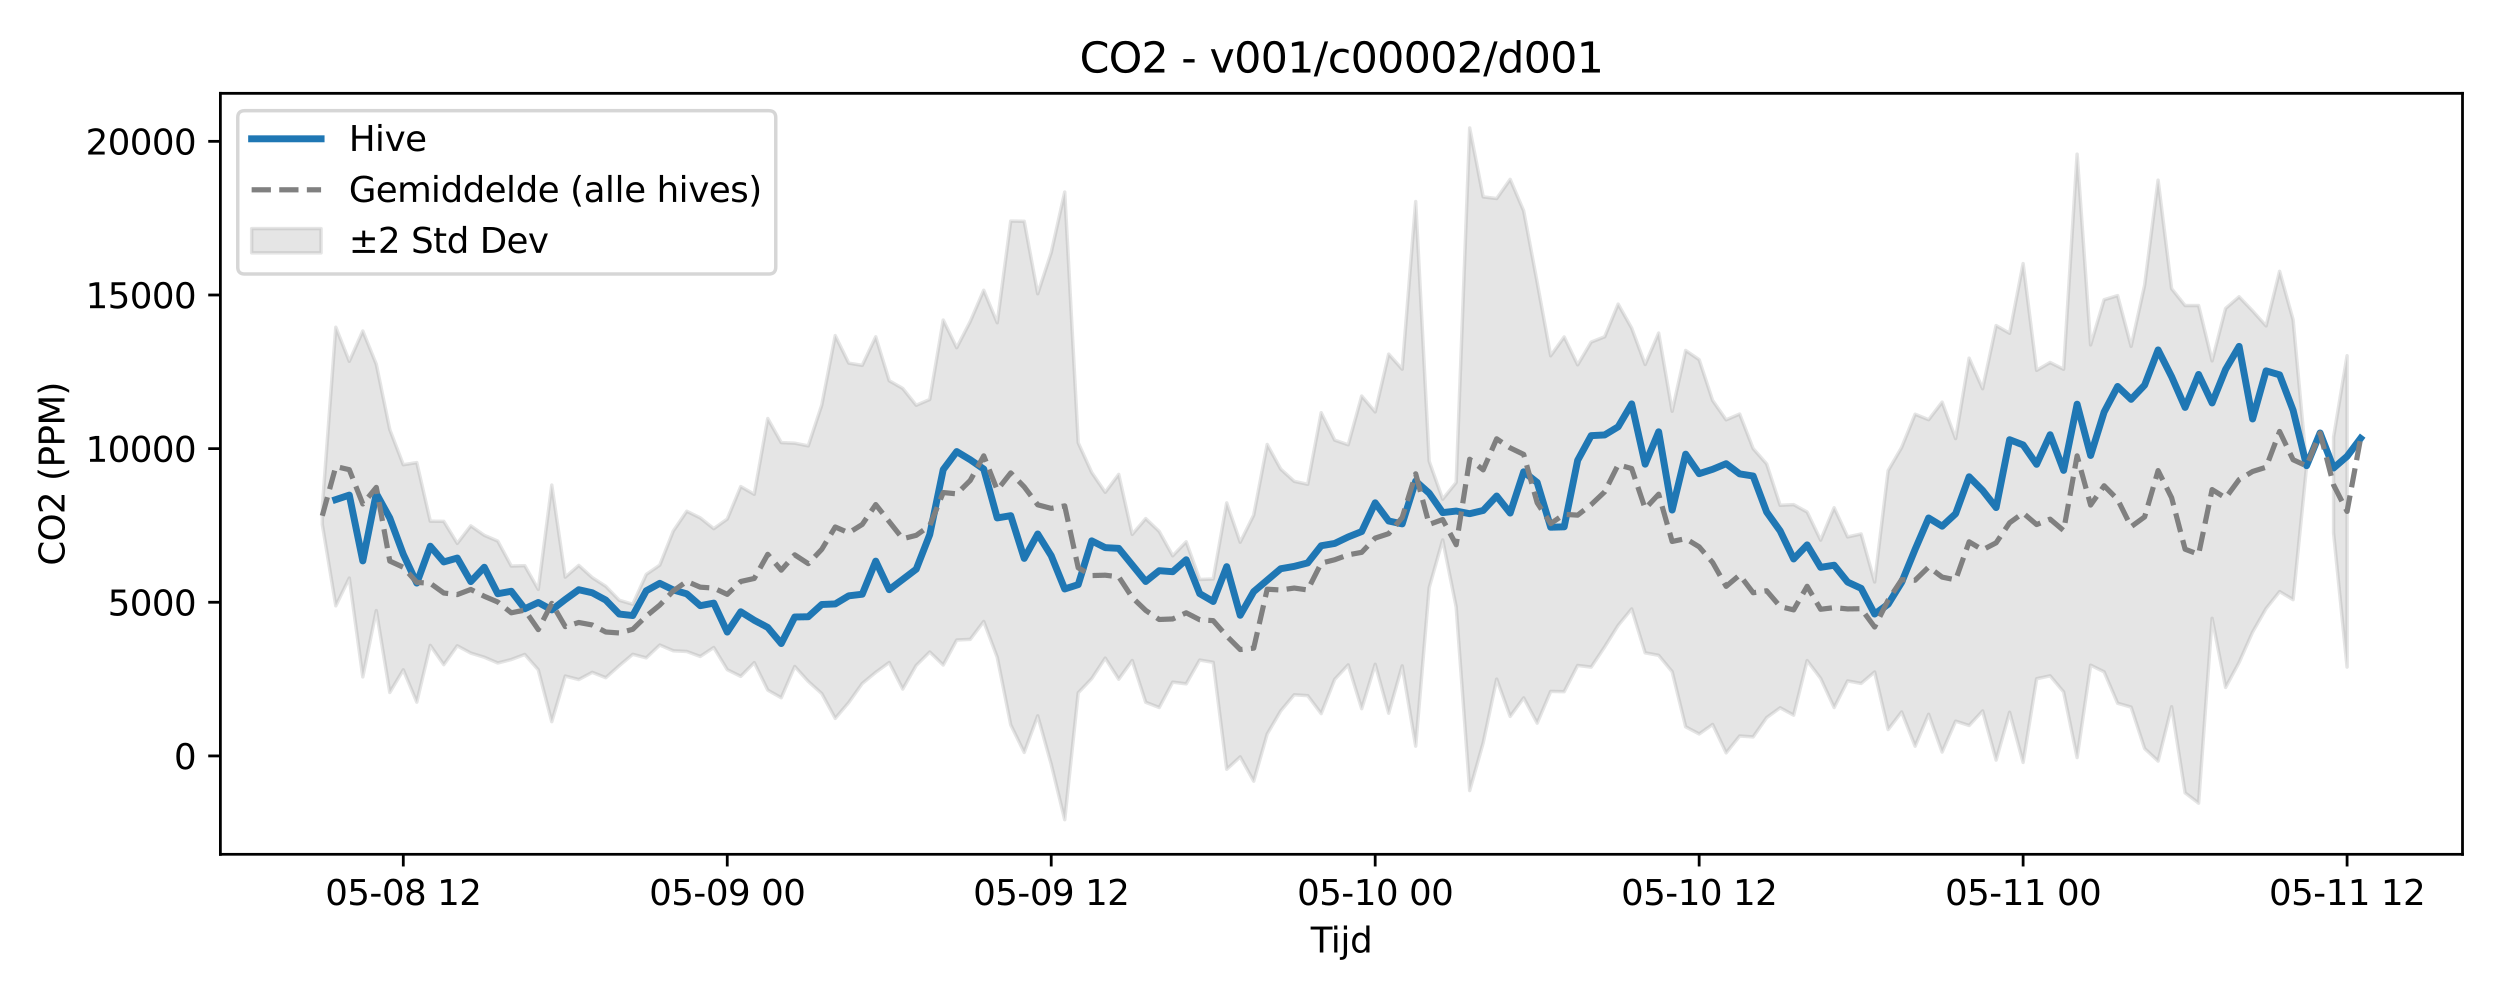 <?xml version="1.0" encoding="utf-8" standalone="no"?>
<!DOCTYPE svg PUBLIC "-//W3C//DTD SVG 1.1//EN"
  "http://www.w3.org/Graphics/SVG/1.1/DTD/svg11.dtd">
<svg xmlns:xlink="http://www.w3.org/1999/xlink" width="720pt" height="288pt" viewBox="0 0 720 288" xmlns="http://www.w3.org/2000/svg" version="1.1">
 <defs>
  <style type="text/css">*{stroke-linejoin: round; stroke-linecap: butt}</style>
 </defs>
 <g id="figure_1">
  <g id="patch_1">
   <path d="M 0 288 
L 720 288 
L 720 0 
L 0 0 
z
" style="fill: #ffffff"/>
  </g>
  <g id="axes_1">
   <g id="patch_2">
    <path d="M 63.47 246.04 
L 709.2 246.04 
L 709.2 26.88 
L 63.47 26.88 
z
" style="fill: #ffffff"/>
   </g>
   <g id="FillBetweenPolyCollection_1">
    <path d="M 92.821 146.065 
L 92.821 151.021 
L 96.709 174.481 
L 100.597 166.48 
L 104.484 194.95 
L 108.372 175.843 
L 112.259 199.44 
L 116.147 192.911 
L 120.035 202.221 
L 123.922 185.876 
L 127.81 191.435 
L 131.697 185.99 
L 135.585 188.091 
L 139.473 189.281 
L 143.36 190.942 
L 147.248 189.95 
L 151.135 188.486 
L 155.023 192.904 
L 158.911 207.852 
L 162.798 194.703 
L 166.686 195.716 
L 170.573 193.635 
L 174.461 195.181 
L 178.349 191.72 
L 182.236 188.444 
L 186.124 189.464 
L 190.011 185.768 
L 193.899 187.428 
L 197.787 187.63 
L 201.674 189.063 
L 205.562 186.478 
L 209.449 192.869 
L 213.337 194.804 
L 217.224 190.838 
L 221.112 198.762 
L 225 200.953 
L 228.887 191.948 
L 232.775 196.244 
L 236.662 199.745 
L 240.55 206.895 
L 244.438 202.328 
L 248.325 196.85 
L 252.213 193.638 
L 256.1 190.799 
L 259.988 198.452 
L 263.876 191.628 
L 267.763 187.775 
L 271.651 191.531 
L 275.538 184.323 
L 279.426 184.145 
L 283.314 178.983 
L 287.201 189.294 
L 291.089 208.744 
L 294.976 216.7 
L 298.864 206.168 
L 302.752 220.098 
L 306.639 236.078 
L 310.527 199.52 
L 314.414 195.446 
L 318.302 189.535 
L 322.19 195.625 
L 326.077 190.227 
L 329.965 202.256 
L 333.852 203.769 
L 337.74 196.459 
L 341.628 196.949 
L 345.515 190.098 
L 349.403 190.75 
L 353.29 221.543 
L 357.178 217.981 
L 361.066 224.982 
L 364.953 211.388 
L 368.841 204.747 
L 372.728 200.095 
L 376.616 200.353 
L 380.504 205.523 
L 384.391 195.661 
L 388.279 191.49 
L 392.166 204.107 
L 396.054 191.312 
L 399.942 205.404 
L 403.829 191.769 
L 407.717 214.892 
L 411.604 169.238 
L 415.492 155.498 
L 419.38 174.824 
L 423.267 227.682 
L 427.155 213.944 
L 431.042 195.58 
L 434.93 206.332 
L 438.818 200.993 
L 442.705 208.266 
L 446.593 199.127 
L 450.48 199.205 
L 454.368 191.652 
L 458.256 192.13 
L 462.143 186.312 
L 466.031 180.112 
L 469.918 175.372 
L 473.806 188.015 
L 477.694 188.739 
L 481.581 193.438 
L 485.469 209.316 
L 489.356 211.386 
L 493.244 208.645 
L 497.132 216.824 
L 501.019 211.972 
L 504.907 212.231 
L 508.794 206.676 
L 512.682 203.845 
L 516.57 205.969 
L 520.457 190.254 
L 524.345 195.377 
L 528.232 203.779 
L 532.12 196.105 
L 536.008 196.829 
L 539.895 193.534 
L 543.783 210.116 
L 547.67 205.04 
L 551.558 214.906 
L 555.446 205.711 
L 559.333 216.596 
L 563.221 207.698 
L 567.108 208.944 
L 570.996 204.744 
L 574.883 218.904 
L 578.771 205.123 
L 582.659 219.586 
L 586.546 195.476 
L 590.434 194.644 
L 594.321 199.269 
L 598.209 218.183 
L 602.097 191.572 
L 605.984 193.495 
L 609.872 202.542 
L 613.759 203.645 
L 617.647 215.578 
L 621.535 219.189 
L 625.422 203.54 
L 629.31 228.345 
L 633.197 231.311 
L 637.085 178.067 
L 640.973 197.981 
L 644.86 190.773 
L 648.748 182.042 
L 652.635 175.256 
L 656.523 170.38 
L 660.411 172.701 
L 664.298 134.372 
L 664.298 133.997 
L 664.298 133.997 
L 660.411 92.102 
L 656.523 78.142 
L 652.635 93.857 
L 648.748 89.537 
L 644.86 85.47 
L 640.973 88.823 
L 637.085 103.931 
L 633.197 87.993 
L 629.31 88.002 
L 625.422 83.138 
L 621.535 51.883 
L 617.647 82.16 
L 613.759 99.749 
L 609.872 85.131 
L 605.984 86.313 
L 602.097 99.337 
L 598.209 44.395 
L 594.321 106.351 
L 590.434 104.389 
L 586.546 106.657 
L 582.659 75.908 
L 578.771 95.985 
L 574.883 93.759 
L 570.996 111.959 
L 567.108 103.145 
L 563.221 126.322 
L 559.333 115.809 
L 555.446 120.875 
L 551.558 119.294 
L 547.67 128.865 
L 543.783 135.544 
L 539.895 167.619 
L 536.008 153.784 
L 532.12 154.632 
L 528.232 146.219 
L 524.345 155.557 
L 520.457 147.464 
L 516.57 145.329 
L 512.682 145.522 
L 508.794 133.605 
L 504.907 129.187 
L 501.019 119.24 
L 497.132 120.911 
L 493.244 115.356 
L 489.356 103.583 
L 485.469 100.931 
L 481.581 118.45 
L 477.694 95.919 
L 473.806 104.974 
L 469.918 94.498 
L 466.031 87.582 
L 462.143 96.987 
L 458.256 98.518 
L 454.368 105.075 
L 450.48 97.04 
L 446.593 102.468 
L 442.705 81.335 
L 438.818 60.733 
L 434.93 51.652 
L 431.042 57.179 
L 427.155 56.697 
L 423.267 36.842 
L 419.38 138.942 
L 415.492 143.754 
L 411.604 132.842 
L 407.717 58.032 
L 403.829 106.321 
L 399.942 101.978 
L 396.054 118.627 
L 392.166 114.052 
L 388.279 128.088 
L 384.391 126.754 
L 380.504 118.851 
L 376.616 139.474 
L 372.728 138.623 
L 368.841 135.086 
L 364.953 128.005 
L 361.066 148.35 
L 357.178 156.16 
L 353.29 144.823 
L 349.403 166.745 
L 345.515 166.888 
L 341.628 156.025 
L 337.74 160.065 
L 333.852 153.048 
L 329.965 149.348 
L 326.077 153.909 
L 322.19 136.62 
L 318.302 141.782 
L 314.414 136.077 
L 310.527 127.536 
L 306.639 55.308 
L 302.752 72.731 
L 298.864 84.602 
L 294.976 63.727 
L 291.089 63.661 
L 287.201 92.957 
L 283.314 83.59 
L 279.426 92.595 
L 275.538 100.133 
L 271.651 92.174 
L 267.763 115.043 
L 263.876 116.716 
L 259.988 111.871 
L 256.1 109.649 
L 252.213 96.999 
L 248.325 105.222 
L 244.438 104.581 
L 240.55 96.651 
L 236.662 116.67 
L 232.775 128.41 
L 228.887 127.639 
L 225 127.461 
L 221.112 120.534 
L 217.224 142.357 
L 213.337 140.13 
L 209.449 149.478 
L 205.562 152.252 
L 201.674 149.145 
L 197.787 147.233 
L 193.899 152.947 
L 190.011 162.75 
L 186.124 165.423 
L 182.236 174.026 
L 178.349 172.87 
L 174.461 168.854 
L 170.573 166.346 
L 166.686 162.829 
L 162.798 166.219 
L 158.911 139.697 
L 155.023 169.75 
L 151.135 162.906 
L 147.248 163.024 
L 143.36 155.83 
L 139.473 154.17 
L 135.585 151.437 
L 131.697 156.491 
L 127.81 150.143 
L 123.922 150.102 
L 120.035 133.222 
L 116.147 133.841 
L 112.259 123.725 
L 108.372 104.903 
L 104.484 95.332 
L 100.597 104.057 
L 96.709 94.239 
L 92.821 146.065 
z
" clip-path="url(#p952a15d329)" style="fill: #808080; fill-opacity: 0.2; stroke: #808080; stroke-opacity: 0.2"/>
    <path d="M 672.073 125.842 
L 672.073 153.514 
L 675.961 192.125 
L 675.961 102.44 
L 675.961 102.44 
L 672.073 125.842 
z
" clip-path="url(#p952a15d329)" style="fill: #808080; fill-opacity: 0.2; stroke: #808080; stroke-opacity: 0.2"/>
   </g>
   <g id="matplotlib.axis_1">
    <g id="xtick_1">
     <g id="line2d_1">
      <defs>
       <path id="m1589480850" d="M 0 0 
L 0 3.5 
" style="stroke: #000000; stroke-width: 0.8"/>
      </defs>
      <g>
       <use xlink:href="#m1589480850" x="116.147" y="246.04" style="stroke: #000000; stroke-width: 0.8"/>
      </g>
     </g>
     <g id="text_1">
      <!-- 05-08 12 -->
      <g transform="translate(93.666 260.638) scale(0.1 -0.1)">
       <defs>
        <path id="DejaVuSans-30" d="M 2034 4250 
Q 1547 4250 1301 3770 
Q 1056 3291 1056 2328 
Q 1056 1369 1301 889 
Q 1547 409 2034 409 
Q 2525 409 2770 889 
Q 3016 1369 3016 2328 
Q 3016 3291 2770 3770 
Q 2525 4250 2034 4250 
z
M 2034 4750 
Q 2819 4750 3233 4129 
Q 3647 3509 3647 2328 
Q 3647 1150 3233 529 
Q 2819 -91 2034 -91 
Q 1250 -91 836 529 
Q 422 1150 422 2328 
Q 422 3509 836 4129 
Q 1250 4750 2034 4750 
z
" transform="scale(0.016)"/>
        <path id="DejaVuSans-35" d="M 691 4666 
L 3169 4666 
L 3169 4134 
L 1269 4134 
L 1269 2991 
Q 1406 3038 1543 3061 
Q 1681 3084 1819 3084 
Q 2600 3084 3056 2656 
Q 3513 2228 3513 1497 
Q 3513 744 3044 326 
Q 2575 -91 1722 -91 
Q 1428 -91 1123 -41 
Q 819 9 494 109 
L 494 744 
Q 775 591 1075 516 
Q 1375 441 1709 441 
Q 2250 441 2565 725 
Q 2881 1009 2881 1497 
Q 2881 1984 2565 2268 
Q 2250 2553 1709 2553 
Q 1456 2553 1204 2497 
Q 953 2441 691 2322 
L 691 4666 
z
" transform="scale(0.016)"/>
        <path id="DejaVuSans-2d" d="M 313 2009 
L 1997 2009 
L 1997 1497 
L 313 1497 
L 313 2009 
z
" transform="scale(0.016)"/>
        <path id="DejaVuSans-38" d="M 2034 2216 
Q 1584 2216 1326 1975 
Q 1069 1734 1069 1313 
Q 1069 891 1326 650 
Q 1584 409 2034 409 
Q 2484 409 2743 651 
Q 3003 894 3003 1313 
Q 3003 1734 2745 1975 
Q 2488 2216 2034 2216 
z
M 1403 2484 
Q 997 2584 770 2862 
Q 544 3141 544 3541 
Q 544 4100 942 4425 
Q 1341 4750 2034 4750 
Q 2731 4750 3128 4425 
Q 3525 4100 3525 3541 
Q 3525 3141 3298 2862 
Q 3072 2584 2669 2484 
Q 3125 2378 3379 2068 
Q 3634 1759 3634 1313 
Q 3634 634 3220 271 
Q 2806 -91 2034 -91 
Q 1263 -91 848 271 
Q 434 634 434 1313 
Q 434 1759 690 2068 
Q 947 2378 1403 2484 
z
M 1172 3481 
Q 1172 3119 1398 2916 
Q 1625 2713 2034 2713 
Q 2441 2713 2670 2916 
Q 2900 3119 2900 3481 
Q 2900 3844 2670 4047 
Q 2441 4250 2034 4250 
Q 1625 4250 1398 4047 
Q 1172 3844 1172 3481 
z
" transform="scale(0.016)"/>
        <path id="DejaVuSans-20" transform="scale(0.016)"/>
        <path id="DejaVuSans-31" d="M 794 531 
L 1825 531 
L 1825 4091 
L 703 3866 
L 703 4441 
L 1819 4666 
L 2450 4666 
L 2450 531 
L 3481 531 
L 3481 0 
L 794 0 
L 794 531 
z
" transform="scale(0.016)"/>
        <path id="DejaVuSans-32" d="M 1228 531 
L 3431 531 
L 3431 0 
L 469 0 
L 469 531 
Q 828 903 1448 1529 
Q 2069 2156 2228 2338 
Q 2531 2678 2651 2914 
Q 2772 3150 2772 3378 
Q 2772 3750 2511 3984 
Q 2250 4219 1831 4219 
Q 1534 4219 1204 4116 
Q 875 4013 500 3803 
L 500 4441 
Q 881 4594 1212 4672 
Q 1544 4750 1819 4750 
Q 2544 4750 2975 4387 
Q 3406 4025 3406 3419 
Q 3406 3131 3298 2873 
Q 3191 2616 2906 2266 
Q 2828 2175 2409 1742 
Q 1991 1309 1228 531 
z
" transform="scale(0.016)"/>
       </defs>
       <use xlink:href="#DejaVuSans-30"/>
       <use xlink:href="#DejaVuSans-35" transform="translate(63.623 0)"/>
       <use xlink:href="#DejaVuSans-2d" transform="translate(127.246 0)"/>
       <use xlink:href="#DejaVuSans-30" transform="translate(163.33 0)"/>
       <use xlink:href="#DejaVuSans-38" transform="translate(226.953 0)"/>
       <use xlink:href="#DejaVuSans-20" transform="translate(290.576 0)"/>
       <use xlink:href="#DejaVuSans-31" transform="translate(322.363 0)"/>
       <use xlink:href="#DejaVuSans-32" transform="translate(385.986 0)"/>
      </g>
     </g>
    </g>
    <g id="xtick_2">
     <g id="line2d_2">
      <g>
       <use xlink:href="#m1589480850" x="209.449" y="246.04" style="stroke: #000000; stroke-width: 0.8"/>
      </g>
     </g>
     <g id="text_2">
      <!-- 05-09 00 -->
      <g transform="translate(186.969 260.638) scale(0.1 -0.1)">
       <defs>
        <path id="DejaVuSans-39" d="M 703 97 
L 703 672 
Q 941 559 1184 500 
Q 1428 441 1663 441 
Q 2288 441 2617 861 
Q 2947 1281 2994 2138 
Q 2813 1869 2534 1725 
Q 2256 1581 1919 1581 
Q 1219 1581 811 2004 
Q 403 2428 403 3163 
Q 403 3881 828 4315 
Q 1253 4750 1959 4750 
Q 2769 4750 3195 4129 
Q 3622 3509 3622 2328 
Q 3622 1225 3098 567 
Q 2575 -91 1691 -91 
Q 1453 -91 1209 -44 
Q 966 3 703 97 
z
M 1959 2075 
Q 2384 2075 2632 2365 
Q 2881 2656 2881 3163 
Q 2881 3666 2632 3958 
Q 2384 4250 1959 4250 
Q 1534 4250 1286 3958 
Q 1038 3666 1038 3163 
Q 1038 2656 1286 2365 
Q 1534 2075 1959 2075 
z
" transform="scale(0.016)"/>
       </defs>
       <use xlink:href="#DejaVuSans-30"/>
       <use xlink:href="#DejaVuSans-35" transform="translate(63.623 0)"/>
       <use xlink:href="#DejaVuSans-2d" transform="translate(127.246 0)"/>
       <use xlink:href="#DejaVuSans-30" transform="translate(163.33 0)"/>
       <use xlink:href="#DejaVuSans-39" transform="translate(226.953 0)"/>
       <use xlink:href="#DejaVuSans-20" transform="translate(290.576 0)"/>
       <use xlink:href="#DejaVuSans-30" transform="translate(322.363 0)"/>
       <use xlink:href="#DejaVuSans-30" transform="translate(385.986 0)"/>
      </g>
     </g>
    </g>
    <g id="xtick_3">
     <g id="line2d_3">
      <g>
       <use xlink:href="#m1589480850" x="302.752" y="246.04" style="stroke: #000000; stroke-width: 0.8"/>
      </g>
     </g>
     <g id="text_3">
      <!-- 05-09 12 -->
      <g transform="translate(280.271 260.638) scale(0.1 -0.1)">
       <use xlink:href="#DejaVuSans-30"/>
       <use xlink:href="#DejaVuSans-35" transform="translate(63.623 0)"/>
       <use xlink:href="#DejaVuSans-2d" transform="translate(127.246 0)"/>
       <use xlink:href="#DejaVuSans-30" transform="translate(163.33 0)"/>
       <use xlink:href="#DejaVuSans-39" transform="translate(226.953 0)"/>
       <use xlink:href="#DejaVuSans-20" transform="translate(290.576 0)"/>
       <use xlink:href="#DejaVuSans-31" transform="translate(322.363 0)"/>
       <use xlink:href="#DejaVuSans-32" transform="translate(385.986 0)"/>
      </g>
     </g>
    </g>
    <g id="xtick_4">
     <g id="line2d_4">
      <g>
       <use xlink:href="#m1589480850" x="396.054" y="246.04" style="stroke: #000000; stroke-width: 0.8"/>
      </g>
     </g>
     <g id="text_4">
      <!-- 05-10 00 -->
      <g transform="translate(373.574 260.638) scale(0.1 -0.1)">
       <use xlink:href="#DejaVuSans-30"/>
       <use xlink:href="#DejaVuSans-35" transform="translate(63.623 0)"/>
       <use xlink:href="#DejaVuSans-2d" transform="translate(127.246 0)"/>
       <use xlink:href="#DejaVuSans-31" transform="translate(163.33 0)"/>
       <use xlink:href="#DejaVuSans-30" transform="translate(226.953 0)"/>
       <use xlink:href="#DejaVuSans-20" transform="translate(290.576 0)"/>
       <use xlink:href="#DejaVuSans-30" transform="translate(322.363 0)"/>
       <use xlink:href="#DejaVuSans-30" transform="translate(385.986 0)"/>
      </g>
     </g>
    </g>
    <g id="xtick_5">
     <g id="line2d_5">
      <g>
       <use xlink:href="#m1589480850" x="489.356" y="246.04" style="stroke: #000000; stroke-width: 0.8"/>
      </g>
     </g>
     <g id="text_5">
      <!-- 05-10 12 -->
      <g transform="translate(466.876 260.638) scale(0.1 -0.1)">
       <use xlink:href="#DejaVuSans-30"/>
       <use xlink:href="#DejaVuSans-35" transform="translate(63.623 0)"/>
       <use xlink:href="#DejaVuSans-2d" transform="translate(127.246 0)"/>
       <use xlink:href="#DejaVuSans-31" transform="translate(163.33 0)"/>
       <use xlink:href="#DejaVuSans-30" transform="translate(226.953 0)"/>
       <use xlink:href="#DejaVuSans-20" transform="translate(290.576 0)"/>
       <use xlink:href="#DejaVuSans-31" transform="translate(322.363 0)"/>
       <use xlink:href="#DejaVuSans-32" transform="translate(385.986 0)"/>
      </g>
     </g>
    </g>
    <g id="xtick_6">
     <g id="line2d_6">
      <g>
       <use xlink:href="#m1589480850" x="582.659" y="246.04" style="stroke: #000000; stroke-width: 0.8"/>
      </g>
     </g>
     <g id="text_6">
      <!-- 05-11 00 -->
      <g transform="translate(560.178 260.638) scale(0.1 -0.1)">
       <use xlink:href="#DejaVuSans-30"/>
       <use xlink:href="#DejaVuSans-35" transform="translate(63.623 0)"/>
       <use xlink:href="#DejaVuSans-2d" transform="translate(127.246 0)"/>
       <use xlink:href="#DejaVuSans-31" transform="translate(163.33 0)"/>
       <use xlink:href="#DejaVuSans-31" transform="translate(226.953 0)"/>
       <use xlink:href="#DejaVuSans-20" transform="translate(290.576 0)"/>
       <use xlink:href="#DejaVuSans-30" transform="translate(322.363 0)"/>
       <use xlink:href="#DejaVuSans-30" transform="translate(385.986 0)"/>
      </g>
     </g>
    </g>
    <g id="xtick_7">
     <g id="line2d_7">
      <g>
       <use xlink:href="#m1589480850" x="675.961" y="246.04" style="stroke: #000000; stroke-width: 0.8"/>
      </g>
     </g>
     <g id="text_7">
      <!-- 05-11 12 -->
      <g transform="translate(653.481 260.638) scale(0.1 -0.1)">
       <use xlink:href="#DejaVuSans-30"/>
       <use xlink:href="#DejaVuSans-35" transform="translate(63.623 0)"/>
       <use xlink:href="#DejaVuSans-2d" transform="translate(127.246 0)"/>
       <use xlink:href="#DejaVuSans-31" transform="translate(163.33 0)"/>
       <use xlink:href="#DejaVuSans-31" transform="translate(226.953 0)"/>
       <use xlink:href="#DejaVuSans-20" transform="translate(290.576 0)"/>
       <use xlink:href="#DejaVuSans-31" transform="translate(322.363 0)"/>
       <use xlink:href="#DejaVuSans-32" transform="translate(385.986 0)"/>
      </g>
     </g>
    </g>
    <g id="text_8">
     <!-- Tijd -->
     <g transform="translate(377.485 274.317) scale(0.1 -0.1)">
      <defs>
       <path id="DejaVuSans-54" d="M -19 4666 
L 3928 4666 
L 3928 4134 
L 2272 4134 
L 2272 0 
L 1638 0 
L 1638 4134 
L -19 4134 
L -19 4666 
z
" transform="scale(0.016)"/>
       <path id="DejaVuSans-69" d="M 603 3500 
L 1178 3500 
L 1178 0 
L 603 0 
L 603 3500 
z
M 603 4863 
L 1178 4863 
L 1178 4134 
L 603 4134 
L 603 4863 
z
" transform="scale(0.016)"/>
       <path id="DejaVuSans-6a" d="M 603 3500 
L 1178 3500 
L 1178 -63 
Q 1178 -731 923 -1031 
Q 669 -1331 103 -1331 
L -116 -1331 
L -116 -844 
L 38 -844 
Q 366 -844 484 -692 
Q 603 -541 603 -63 
L 603 3500 
z
M 603 4863 
L 1178 4863 
L 1178 4134 
L 603 4134 
L 603 4863 
z
" transform="scale(0.016)"/>
       <path id="DejaVuSans-64" d="M 2906 2969 
L 2906 4863 
L 3481 4863 
L 3481 0 
L 2906 0 
L 2906 525 
Q 2725 213 2448 61 
Q 2172 -91 1784 -91 
Q 1150 -91 751 415 
Q 353 922 353 1747 
Q 353 2572 751 3078 
Q 1150 3584 1784 3584 
Q 2172 3584 2448 3432 
Q 2725 3281 2906 2969 
z
M 947 1747 
Q 947 1113 1208 752 
Q 1469 391 1925 391 
Q 2381 391 2643 752 
Q 2906 1113 2906 1747 
Q 2906 2381 2643 2742 
Q 2381 3103 1925 3103 
Q 1469 3103 1208 2742 
Q 947 2381 947 1747 
z
" transform="scale(0.016)"/>
      </defs>
      <use xlink:href="#DejaVuSans-54"/>
      <use xlink:href="#DejaVuSans-69" transform="translate(57.959 0)"/>
      <use xlink:href="#DejaVuSans-6a" transform="translate(85.742 0)"/>
      <use xlink:href="#DejaVuSans-64" transform="translate(113.525 0)"/>
     </g>
    </g>
   </g>
   <g id="matplotlib.axis_2">
    <g id="ytick_1">
     <g id="line2d_8">
      <defs>
       <path id="m540721e2dd" d="M 0 0 
L -3.5 0 
" style="stroke: #000000; stroke-width: 0.8"/>
      </defs>
      <g>
       <use xlink:href="#m540721e2dd" x="63.47" y="217.704" style="stroke: #000000; stroke-width: 0.8"/>
      </g>
     </g>
     <g id="text_9">
      <!-- 0 -->
      <g transform="translate(50.108 221.503) scale(0.1 -0.1)">
       <use xlink:href="#DejaVuSans-30"/>
      </g>
     </g>
    </g>
    <g id="ytick_2">
     <g id="line2d_9">
      <g>
       <use xlink:href="#m540721e2dd" x="63.47" y="173.455" style="stroke: #000000; stroke-width: 0.8"/>
      </g>
     </g>
     <g id="text_10">
      <!-- 5000 -->
      <g transform="translate(31.02 177.254) scale(0.1 -0.1)">
       <use xlink:href="#DejaVuSans-35"/>
       <use xlink:href="#DejaVuSans-30" transform="translate(63.623 0)"/>
       <use xlink:href="#DejaVuSans-30" transform="translate(127.246 0)"/>
       <use xlink:href="#DejaVuSans-30" transform="translate(190.869 0)"/>
      </g>
     </g>
    </g>
    <g id="ytick_3">
     <g id="line2d_10">
      <g>
       <use xlink:href="#m540721e2dd" x="63.47" y="129.207" style="stroke: #000000; stroke-width: 0.8"/>
      </g>
     </g>
     <g id="text_11">
      <!-- 10000 -->
      <g transform="translate(24.657 133.006) scale(0.1 -0.1)">
       <use xlink:href="#DejaVuSans-31"/>
       <use xlink:href="#DejaVuSans-30" transform="translate(63.623 0)"/>
       <use xlink:href="#DejaVuSans-30" transform="translate(127.246 0)"/>
       <use xlink:href="#DejaVuSans-30" transform="translate(190.869 0)"/>
       <use xlink:href="#DejaVuSans-30" transform="translate(254.492 0)"/>
      </g>
     </g>
    </g>
    <g id="ytick_4">
     <g id="line2d_11">
      <g>
       <use xlink:href="#m540721e2dd" x="63.47" y="84.958" style="stroke: #000000; stroke-width: 0.8"/>
      </g>
     </g>
     <g id="text_12">
      <!-- 15000 -->
      <g transform="translate(24.657 88.758) scale(0.1 -0.1)">
       <use xlink:href="#DejaVuSans-31"/>
       <use xlink:href="#DejaVuSans-35" transform="translate(63.623 0)"/>
       <use xlink:href="#DejaVuSans-30" transform="translate(127.246 0)"/>
       <use xlink:href="#DejaVuSans-30" transform="translate(190.869 0)"/>
       <use xlink:href="#DejaVuSans-30" transform="translate(254.492 0)"/>
      </g>
     </g>
    </g>
    <g id="ytick_5">
     <g id="line2d_12">
      <g>
       <use xlink:href="#m540721e2dd" x="63.47" y="40.71" style="stroke: #000000; stroke-width: 0.8"/>
      </g>
     </g>
     <g id="text_13">
      <!-- 20000 -->
      <g transform="translate(24.657 44.509) scale(0.1 -0.1)">
       <use xlink:href="#DejaVuSans-32"/>
       <use xlink:href="#DejaVuSans-30" transform="translate(63.623 0)"/>
       <use xlink:href="#DejaVuSans-30" transform="translate(127.246 0)"/>
       <use xlink:href="#DejaVuSans-30" transform="translate(190.869 0)"/>
       <use xlink:href="#DejaVuSans-30" transform="translate(254.492 0)"/>
      </g>
     </g>
    </g>
    <g id="text_14">
     <!-- CO2 (PPM) -->
     <g transform="translate(18.578 162.903) rotate(-90) scale(0.1 -0.1)">
      <defs>
       <path id="DejaVuSans-43" d="M 4122 4306 
L 4122 3641 
Q 3803 3938 3442 4084 
Q 3081 4231 2675 4231 
Q 1875 4231 1450 3742 
Q 1025 3253 1025 2328 
Q 1025 1406 1450 917 
Q 1875 428 2675 428 
Q 3081 428 3442 575 
Q 3803 722 4122 1019 
L 4122 359 
Q 3791 134 3420 21 
Q 3050 -91 2638 -91 
Q 1578 -91 968 557 
Q 359 1206 359 2328 
Q 359 3453 968 4101 
Q 1578 4750 2638 4750 
Q 3056 4750 3426 4639 
Q 3797 4528 4122 4306 
z
" transform="scale(0.016)"/>
       <path id="DejaVuSans-4f" d="M 2522 4238 
Q 1834 4238 1429 3725 
Q 1025 3213 1025 2328 
Q 1025 1447 1429 934 
Q 1834 422 2522 422 
Q 3209 422 3611 934 
Q 4013 1447 4013 2328 
Q 4013 3213 3611 3725 
Q 3209 4238 2522 4238 
z
M 2522 4750 
Q 3503 4750 4090 4092 
Q 4678 3434 4678 2328 
Q 4678 1225 4090 567 
Q 3503 -91 2522 -91 
Q 1538 -91 948 565 
Q 359 1222 359 2328 
Q 359 3434 948 4092 
Q 1538 4750 2522 4750 
z
" transform="scale(0.016)"/>
       <path id="DejaVuSans-28" d="M 1984 4856 
Q 1566 4138 1362 3434 
Q 1159 2731 1159 2009 
Q 1159 1288 1364 580 
Q 1569 -128 1984 -844 
L 1484 -844 
Q 1016 -109 783 600 
Q 550 1309 550 2009 
Q 550 2706 781 3412 
Q 1013 4119 1484 4856 
L 1984 4856 
z
" transform="scale(0.016)"/>
       <path id="DejaVuSans-50" d="M 1259 4147 
L 1259 2394 
L 2053 2394 
Q 2494 2394 2734 2622 
Q 2975 2850 2975 3272 
Q 2975 3691 2734 3919 
Q 2494 4147 2053 4147 
L 1259 4147 
z
M 628 4666 
L 2053 4666 
Q 2838 4666 3239 4311 
Q 3641 3956 3641 3272 
Q 3641 2581 3239 2228 
Q 2838 1875 2053 1875 
L 1259 1875 
L 1259 0 
L 628 0 
L 628 4666 
z
" transform="scale(0.016)"/>
       <path id="DejaVuSans-4d" d="M 628 4666 
L 1569 4666 
L 2759 1491 
L 3956 4666 
L 4897 4666 
L 4897 0 
L 4281 0 
L 4281 4097 
L 3078 897 
L 2444 897 
L 1241 4097 
L 1241 0 
L 628 0 
L 628 4666 
z
" transform="scale(0.016)"/>
       <path id="DejaVuSans-29" d="M 513 4856 
L 1013 4856 
Q 1481 4119 1714 3412 
Q 1947 2706 1947 2009 
Q 1947 1309 1714 600 
Q 1481 -109 1013 -844 
L 513 -844 
Q 928 -128 1133 580 
Q 1338 1288 1338 2009 
Q 1338 2731 1133 3434 
Q 928 4138 513 4856 
z
" transform="scale(0.016)"/>
      </defs>
      <use xlink:href="#DejaVuSans-43"/>
      <use xlink:href="#DejaVuSans-4f" transform="translate(69.824 0)"/>
      <use xlink:href="#DejaVuSans-32" transform="translate(148.535 0)"/>
      <use xlink:href="#DejaVuSans-20" transform="translate(212.158 0)"/>
      <use xlink:href="#DejaVuSans-28" transform="translate(243.945 0)"/>
      <use xlink:href="#DejaVuSans-50" transform="translate(282.959 0)"/>
      <use xlink:href="#DejaVuSans-50" transform="translate(343.262 0)"/>
      <use xlink:href="#DejaVuSans-4d" transform="translate(403.564 0)"/>
      <use xlink:href="#DejaVuSans-29" transform="translate(489.844 0)"/>
     </g>
    </g>
   </g>
   <g id="line2d_13">
    <path d="M 96.709 143.888 
L 100.597 142.592 
L 104.484 161.539 
L 108.372 142.127 
L 112.259 149.192 
L 116.147 159.641 
L 120.035 167.924 
L 123.922 157.313 
L 127.81 161.836 
L 131.697 160.715 
L 135.585 167.494 
L 139.473 163.373 
L 143.36 170.995 
L 147.248 170.283 
L 151.135 175.331 
L 155.023 173.517 
L 158.911 175.65 
L 162.798 172.65 
L 166.686 169.839 
L 170.573 170.721 
L 174.461 172.821 
L 178.349 176.848 
L 182.236 177.275 
L 186.124 170.145 
L 190.011 167.998 
L 193.899 169.898 
L 197.787 171.027 
L 201.674 174.435 
L 205.562 173.697 
L 209.449 182.034 
L 213.337 176.193 
L 217.224 178.632 
L 221.112 180.703 
L 225 185.34 
L 228.887 177.697 
L 232.775 177.623 
L 236.662 174.097 
L 240.55 173.933 
L 244.438 171.597 
L 248.325 171.137 
L 252.213 161.611 
L 256.1 169.824 
L 263.876 163.921 
L 267.763 153.962 
L 271.651 135.242 
L 275.538 130.052 
L 279.426 132.404 
L 283.314 135.087 
L 287.201 149.167 
L 291.089 148.514 
L 294.976 160.815 
L 298.864 153.787 
L 302.752 160.048 
L 306.639 169.626 
L 310.527 168.367 
L 314.414 155.765 
L 318.302 157.718 
L 322.19 157.924 
L 329.965 167.468 
L 333.852 164.358 
L 337.74 164.65 
L 341.628 161.213 
L 345.515 170.963 
L 349.403 173.23 
L 353.29 163.201 
L 357.178 177.196 
L 361.066 170.39 
L 368.841 163.797 
L 372.728 163.119 
L 376.616 162.122 
L 380.504 157.172 
L 384.391 156.514 
L 388.279 154.644 
L 392.166 153.083 
L 396.054 144.812 
L 399.942 150.048 
L 403.829 150.88 
L 407.717 138.564 
L 411.604 142.039 
L 415.492 147.632 
L 419.38 147.181 
L 423.267 147.946 
L 427.155 147.018 
L 431.042 142.856 
L 434.93 147.762 
L 438.818 135.879 
L 442.705 138.95 
L 446.593 151.841 
L 450.48 151.729 
L 454.368 132.579 
L 458.256 125.463 
L 462.143 125.264 
L 466.031 122.918 
L 469.918 116.325 
L 473.806 133.68 
L 477.694 124.36 
L 481.581 146.891 
L 485.469 130.803 
L 489.356 136.422 
L 493.244 135.16 
L 497.132 133.546 
L 501.019 136.478 
L 504.907 137.092 
L 508.794 147.461 
L 512.682 152.897 
L 516.57 160.98 
L 520.457 156.933 
L 524.345 163.396 
L 528.232 162.783 
L 532.12 167.638 
L 536.008 169.443 
L 539.895 176.839 
L 543.783 174.016 
L 547.67 167.712 
L 551.558 158.204 
L 555.446 149.178 
L 559.333 151.543 
L 563.221 147.947 
L 567.108 137.313 
L 570.996 141.239 
L 574.883 146.178 
L 578.771 126.634 
L 582.659 128.139 
L 586.546 133.717 
L 590.434 125.21 
L 594.321 135.472 
L 598.209 116.407 
L 602.097 131.171 
L 605.984 118.664 
L 609.872 111.304 
L 613.759 115.009 
L 617.647 110.917 
L 621.535 100.782 
L 625.422 108.476 
L 629.31 117.33 
L 633.197 107.844 
L 637.085 116.052 
L 640.973 106.388 
L 644.86 99.761 
L 648.748 120.662 
L 652.635 106.808 
L 656.523 107.956 
L 660.411 118.154 
L 664.298 134.118 
L 668.186 124.699 
L 672.073 134.787 
L 675.961 131.428 
L 679.849 126.26 
L 679.849 126.26 
" clip-path="url(#p952a15d329)" style="fill: none; stroke: #1f77b4; stroke-width: 2; stroke-linecap: square"/>
   </g>
   <g id="line2d_14">
    <path d="M 92.821 148.543 
L 96.709 134.36 
L 100.597 135.268 
L 104.484 145.141 
L 108.372 140.373 
L 112.259 161.583 
L 116.147 163.376 
L 120.035 167.721 
L 123.922 167.989 
L 127.81 170.789 
L 131.697 171.241 
L 135.585 169.764 
L 139.473 171.726 
L 143.36 173.386 
L 147.248 176.487 
L 151.135 175.696 
L 155.023 181.327 
L 158.911 173.775 
L 162.798 180.461 
L 166.686 179.272 
L 170.573 179.991 
L 174.461 182.017 
L 178.349 182.295 
L 182.236 181.235 
L 186.124 177.444 
L 190.011 174.259 
L 193.899 170.188 
L 197.787 167.432 
L 201.674 169.104 
L 205.562 169.365 
L 209.449 171.174 
L 213.337 167.467 
L 217.224 166.597 
L 221.112 159.648 
L 225 164.207 
L 228.887 159.793 
L 232.775 162.327 
L 236.662 158.208 
L 240.55 151.773 
L 244.438 153.454 
L 248.325 151.036 
L 252.213 145.318 
L 259.988 155.161 
L 263.876 154.172 
L 267.763 151.409 
L 271.651 141.853 
L 275.538 142.228 
L 279.426 138.37 
L 283.314 131.287 
L 287.201 141.126 
L 291.089 136.202 
L 294.976 140.213 
L 298.864 145.385 
L 302.752 146.414 
L 306.639 145.693 
L 310.527 163.528 
L 314.414 165.762 
L 318.302 165.659 
L 322.19 166.122 
L 326.077 172.068 
L 329.965 175.802 
L 333.852 178.409 
L 337.74 178.262 
L 341.628 176.487 
L 345.515 178.493 
L 349.403 178.747 
L 353.29 183.183 
L 357.178 187.071 
L 361.066 186.666 
L 364.953 169.696 
L 368.841 169.917 
L 372.728 169.359 
L 376.616 169.914 
L 380.504 162.187 
L 384.391 161.208 
L 388.279 159.789 
L 392.166 159.079 
L 396.054 154.969 
L 399.942 153.691 
L 403.829 149.045 
L 407.717 136.462 
L 411.604 151.04 
L 415.492 149.626 
L 419.38 156.883 
L 423.267 132.262 
L 427.155 135.321 
L 431.042 126.379 
L 434.93 128.992 
L 438.818 130.863 
L 442.705 144.8 
L 446.593 150.798 
L 450.48 148.122 
L 454.368 148.363 
L 458.256 145.324 
L 462.143 141.649 
L 466.031 133.847 
L 469.918 134.935 
L 473.806 146.495 
L 477.694 142.329 
L 481.581 155.944 
L 485.469 155.123 
L 489.356 157.485 
L 493.244 162 
L 497.132 168.867 
L 501.019 165.606 
L 504.907 170.709 
L 508.794 170.14 
L 512.682 174.684 
L 516.57 175.649 
L 520.457 168.859 
L 524.345 175.467 
L 528.232 174.999 
L 532.12 175.369 
L 536.008 175.307 
L 539.895 180.576 
L 543.783 172.83 
L 547.67 166.952 
L 551.558 167.1 
L 555.446 163.293 
L 559.333 166.203 
L 563.221 167.01 
L 567.108 156.044 
L 570.996 158.351 
L 574.883 156.332 
L 578.771 150.554 
L 582.659 147.747 
L 586.546 151.067 
L 590.434 149.517 
L 594.321 152.81 
L 598.209 131.289 
L 602.097 145.454 
L 605.984 139.904 
L 609.872 143.837 
L 613.759 151.697 
L 617.647 148.869 
L 621.535 135.536 
L 625.422 143.339 
L 629.31 158.173 
L 633.197 159.652 
L 637.085 140.999 
L 640.973 143.402 
L 644.86 138.121 
L 648.748 135.789 
L 652.635 134.556 
L 656.523 124.261 
L 660.411 132.402 
L 664.298 134.185 
L 668.186 124.699 
L 672.073 139.678 
L 675.961 147.282 
L 679.849 126.26 
L 679.849 126.26 
" clip-path="url(#p952a15d329)" style="fill: none; stroke-dasharray: 5.55,2.4; stroke-dashoffset: 0; stroke: #808080; stroke-width: 1.5"/>
   </g>
   <g id="patch_3">
    <path d="M 63.47 246.04 
L 63.47 26.88 
" style="fill: none; stroke: #000000; stroke-width: 0.8; stroke-linejoin: miter; stroke-linecap: square"/>
   </g>
   <g id="patch_4">
    <path d="M 709.2 246.04 
L 709.2 26.88 
" style="fill: none; stroke: #000000; stroke-width: 0.8; stroke-linejoin: miter; stroke-linecap: square"/>
   </g>
   <g id="patch_5">
    <path d="M 63.47 246.04 
L 709.2 246.04 
" style="fill: none; stroke: #000000; stroke-width: 0.8; stroke-linejoin: miter; stroke-linecap: square"/>
   </g>
   <g id="patch_6">
    <path d="M 63.47 26.88 
L 709.2 26.88 
" style="fill: none; stroke: #000000; stroke-width: 0.8; stroke-linejoin: miter; stroke-linecap: square"/>
   </g>
   <g id="text_15">
    <!-- CO2 - v001/c00002/d001 -->
    <g transform="translate(310.932 20.88) scale(0.12 -0.12)">
     <defs>
      <path id="DejaVuSans-76" d="M 191 3500 
L 800 3500 
L 1894 563 
L 2988 3500 
L 3597 3500 
L 2284 0 
L 1503 0 
L 191 3500 
z
" transform="scale(0.016)"/>
      <path id="DejaVuSans-2f" d="M 1625 4666 
L 2156 4666 
L 531 -594 
L 0 -594 
L 1625 4666 
z
" transform="scale(0.016)"/>
      <path id="DejaVuSans-63" d="M 3122 3366 
L 3122 2828 
Q 2878 2963 2633 3030 
Q 2388 3097 2138 3097 
Q 1578 3097 1268 2742 
Q 959 2388 959 1747 
Q 959 1106 1268 751 
Q 1578 397 2138 397 
Q 2388 397 2633 464 
Q 2878 531 3122 666 
L 3122 134 
Q 2881 22 2623 -34 
Q 2366 -91 2075 -91 
Q 1284 -91 818 406 
Q 353 903 353 1747 
Q 353 2603 823 3093 
Q 1294 3584 2113 3584 
Q 2378 3584 2631 3529 
Q 2884 3475 3122 3366 
z
" transform="scale(0.016)"/>
     </defs>
     <use xlink:href="#DejaVuSans-43"/>
     <use xlink:href="#DejaVuSans-4f" transform="translate(69.824 0)"/>
     <use xlink:href="#DejaVuSans-32" transform="translate(148.535 0)"/>
     <use xlink:href="#DejaVuSans-20" transform="translate(212.158 0)"/>
     <use xlink:href="#DejaVuSans-2d" transform="translate(243.945 0)"/>
     <use xlink:href="#DejaVuSans-20" transform="translate(280.029 0)"/>
     <use xlink:href="#DejaVuSans-76" transform="translate(311.816 0)"/>
     <use xlink:href="#DejaVuSans-30" transform="translate(370.996 0)"/>
     <use xlink:href="#DejaVuSans-30" transform="translate(434.619 0)"/>
     <use xlink:href="#DejaVuSans-31" transform="translate(498.242 0)"/>
     <use xlink:href="#DejaVuSans-2f" transform="translate(561.865 0)"/>
     <use xlink:href="#DejaVuSans-63" transform="translate(595.557 0)"/>
     <use xlink:href="#DejaVuSans-30" transform="translate(650.537 0)"/>
     <use xlink:href="#DejaVuSans-30" transform="translate(714.16 0)"/>
     <use xlink:href="#DejaVuSans-30" transform="translate(777.783 0)"/>
     <use xlink:href="#DejaVuSans-30" transform="translate(841.406 0)"/>
     <use xlink:href="#DejaVuSans-32" transform="translate(905.029 0)"/>
     <use xlink:href="#DejaVuSans-2f" transform="translate(968.652 0)"/>
     <use xlink:href="#DejaVuSans-64" transform="translate(1002.344 0)"/>
     <use xlink:href="#DejaVuSans-30" transform="translate(1065.82 0)"/>
     <use xlink:href="#DejaVuSans-30" transform="translate(1129.443 0)"/>
     <use xlink:href="#DejaVuSans-31" transform="translate(1193.066 0)"/>
    </g>
   </g>
   <g id="legend_1">
    <g id="patch_7">
     <path d="M 70.47 78.914 
L 221.414 78.914 
Q 223.414 78.914 223.414 76.914 
L 223.414 33.88 
Q 223.414 31.88 221.414 31.88 
L 70.47 31.88 
Q 68.47 31.88 68.47 33.88 
L 68.47 76.914 
Q 68.47 78.914 70.47 78.914 
z
" style="fill: #ffffff; opacity: 0.8; stroke: #cccccc; stroke-linejoin: miter"/>
    </g>
    <g id="line2d_15">
     <path d="M 72.47 39.978 
L 82.47 39.978 
L 92.47 39.978 
" style="fill: none; stroke: #1f77b4; stroke-width: 2; stroke-linecap: square"/>
    </g>
    <g id="text_16">
     <!-- Hive -->
     <g transform="translate(100.47 43.478) scale(0.1 -0.1)">
      <defs>
       <path id="DejaVuSans-48" d="M 628 4666 
L 1259 4666 
L 1259 2753 
L 3553 2753 
L 3553 4666 
L 4184 4666 
L 4184 0 
L 3553 0 
L 3553 2222 
L 1259 2222 
L 1259 0 
L 628 0 
L 628 4666 
z
" transform="scale(0.016)"/>
       <path id="DejaVuSans-65" d="M 3597 1894 
L 3597 1613 
L 953 1613 
Q 991 1019 1311 708 
Q 1631 397 2203 397 
Q 2534 397 2845 478 
Q 3156 559 3463 722 
L 3463 178 
Q 3153 47 2828 -22 
Q 2503 -91 2169 -91 
Q 1331 -91 842 396 
Q 353 884 353 1716 
Q 353 2575 817 3079 
Q 1281 3584 2069 3584 
Q 2775 3584 3186 3129 
Q 3597 2675 3597 1894 
z
M 3022 2063 
Q 3016 2534 2758 2815 
Q 2500 3097 2075 3097 
Q 1594 3097 1305 2825 
Q 1016 2553 972 2059 
L 3022 2063 
z
" transform="scale(0.016)"/>
      </defs>
      <use xlink:href="#DejaVuSans-48"/>
      <use xlink:href="#DejaVuSans-69" transform="translate(75.195 0)"/>
      <use xlink:href="#DejaVuSans-76" transform="translate(102.979 0)"/>
      <use xlink:href="#DejaVuSans-65" transform="translate(162.158 0)"/>
     </g>
    </g>
    <g id="line2d_16">
     <path d="M 72.47 54.657 
L 82.47 54.657 
L 92.47 54.657 
" style="fill: none; stroke-dasharray: 5.55,2.4; stroke-dashoffset: 0; stroke: #808080; stroke-width: 1.5"/>
    </g>
    <g id="text_17">
     <!-- Gemiddelde (alle hives) -->
     <g transform="translate(100.47 58.157) scale(0.1 -0.1)">
      <defs>
       <path id="DejaVuSans-47" d="M 3809 666 
L 3809 1919 
L 2778 1919 
L 2778 2438 
L 4434 2438 
L 4434 434 
Q 4069 175 3628 42 
Q 3188 -91 2688 -91 
Q 1594 -91 976 548 
Q 359 1188 359 2328 
Q 359 3472 976 4111 
Q 1594 4750 2688 4750 
Q 3144 4750 3555 4637 
Q 3966 4525 4313 4306 
L 4313 3634 
Q 3963 3931 3569 4081 
Q 3175 4231 2741 4231 
Q 1884 4231 1454 3753 
Q 1025 3275 1025 2328 
Q 1025 1384 1454 906 
Q 1884 428 2741 428 
Q 3075 428 3337 486 
Q 3600 544 3809 666 
z
" transform="scale(0.016)"/>
       <path id="DejaVuSans-6d" d="M 3328 2828 
Q 3544 3216 3844 3400 
Q 4144 3584 4550 3584 
Q 5097 3584 5394 3201 
Q 5691 2819 5691 2113 
L 5691 0 
L 5113 0 
L 5113 2094 
Q 5113 2597 4934 2840 
Q 4756 3084 4391 3084 
Q 3944 3084 3684 2787 
Q 3425 2491 3425 1978 
L 3425 0 
L 2847 0 
L 2847 2094 
Q 2847 2600 2669 2842 
Q 2491 3084 2119 3084 
Q 1678 3084 1418 2786 
Q 1159 2488 1159 1978 
L 1159 0 
L 581 0 
L 581 3500 
L 1159 3500 
L 1159 2956 
Q 1356 3278 1631 3431 
Q 1906 3584 2284 3584 
Q 2666 3584 2933 3390 
Q 3200 3197 3328 2828 
z
" transform="scale(0.016)"/>
       <path id="DejaVuSans-6c" d="M 603 4863 
L 1178 4863 
L 1178 0 
L 603 0 
L 603 4863 
z
" transform="scale(0.016)"/>
       <path id="DejaVuSans-61" d="M 2194 1759 
Q 1497 1759 1228 1600 
Q 959 1441 959 1056 
Q 959 750 1161 570 
Q 1363 391 1709 391 
Q 2188 391 2477 730 
Q 2766 1069 2766 1631 
L 2766 1759 
L 2194 1759 
z
M 3341 1997 
L 3341 0 
L 2766 0 
L 2766 531 
Q 2569 213 2275 61 
Q 1981 -91 1556 -91 
Q 1019 -91 701 211 
Q 384 513 384 1019 
Q 384 1609 779 1909 
Q 1175 2209 1959 2209 
L 2766 2209 
L 2766 2266 
Q 2766 2663 2505 2880 
Q 2244 3097 1772 3097 
Q 1472 3097 1187 3025 
Q 903 2953 641 2809 
L 641 3341 
Q 956 3463 1253 3523 
Q 1550 3584 1831 3584 
Q 2591 3584 2966 3190 
Q 3341 2797 3341 1997 
z
" transform="scale(0.016)"/>
       <path id="DejaVuSans-68" d="M 3513 2113 
L 3513 0 
L 2938 0 
L 2938 2094 
Q 2938 2591 2744 2837 
Q 2550 3084 2163 3084 
Q 1697 3084 1428 2787 
Q 1159 2491 1159 1978 
L 1159 0 
L 581 0 
L 581 4863 
L 1159 4863 
L 1159 2956 
Q 1366 3272 1645 3428 
Q 1925 3584 2291 3584 
Q 2894 3584 3203 3211 
Q 3513 2838 3513 2113 
z
" transform="scale(0.016)"/>
       <path id="DejaVuSans-73" d="M 2834 3397 
L 2834 2853 
Q 2591 2978 2328 3040 
Q 2066 3103 1784 3103 
Q 1356 3103 1142 2972 
Q 928 2841 928 2578 
Q 928 2378 1081 2264 
Q 1234 2150 1697 2047 
L 1894 2003 
Q 2506 1872 2764 1633 
Q 3022 1394 3022 966 
Q 3022 478 2636 193 
Q 2250 -91 1575 -91 
Q 1294 -91 989 -36 
Q 684 19 347 128 
L 347 722 
Q 666 556 975 473 
Q 1284 391 1588 391 
Q 1994 391 2212 530 
Q 2431 669 2431 922 
Q 2431 1156 2273 1281 
Q 2116 1406 1581 1522 
L 1381 1569 
Q 847 1681 609 1914 
Q 372 2147 372 2553 
Q 372 3047 722 3315 
Q 1072 3584 1716 3584 
Q 2034 3584 2315 3537 
Q 2597 3491 2834 3397 
z
" transform="scale(0.016)"/>
      </defs>
      <use xlink:href="#DejaVuSans-47"/>
      <use xlink:href="#DejaVuSans-65" transform="translate(77.49 0)"/>
      <use xlink:href="#DejaVuSans-6d" transform="translate(139.014 0)"/>
      <use xlink:href="#DejaVuSans-69" transform="translate(236.426 0)"/>
      <use xlink:href="#DejaVuSans-64" transform="translate(264.209 0)"/>
      <use xlink:href="#DejaVuSans-64" transform="translate(327.686 0)"/>
      <use xlink:href="#DejaVuSans-65" transform="translate(391.162 0)"/>
      <use xlink:href="#DejaVuSans-6c" transform="translate(452.686 0)"/>
      <use xlink:href="#DejaVuSans-64" transform="translate(480.469 0)"/>
      <use xlink:href="#DejaVuSans-65" transform="translate(543.945 0)"/>
      <use xlink:href="#DejaVuSans-20" transform="translate(605.469 0)"/>
      <use xlink:href="#DejaVuSans-28" transform="translate(637.256 0)"/>
      <use xlink:href="#DejaVuSans-61" transform="translate(676.27 0)"/>
      <use xlink:href="#DejaVuSans-6c" transform="translate(737.549 0)"/>
      <use xlink:href="#DejaVuSans-6c" transform="translate(765.332 0)"/>
      <use xlink:href="#DejaVuSans-65" transform="translate(793.115 0)"/>
      <use xlink:href="#DejaVuSans-20" transform="translate(854.639 0)"/>
      <use xlink:href="#DejaVuSans-68" transform="translate(886.426 0)"/>
      <use xlink:href="#DejaVuSans-69" transform="translate(949.805 0)"/>
      <use xlink:href="#DejaVuSans-76" transform="translate(977.588 0)"/>
      <use xlink:href="#DejaVuSans-65" transform="translate(1036.768 0)"/>
      <use xlink:href="#DejaVuSans-73" transform="translate(1098.291 0)"/>
      <use xlink:href="#DejaVuSans-29" transform="translate(1150.391 0)"/>
     </g>
    </g>
    <g id="patch_8">
     <path d="M 72.47 72.835 
L 92.47 72.835 
L 92.47 65.835 
L 72.47 65.835 
z
" style="fill: #808080; fill-opacity: 0.2; stroke: #808080; stroke-opacity: 0.2; stroke-linejoin: miter"/>
    </g>
    <g id="text_18">
     <!-- ±2 Std Dev -->
     <g transform="translate(100.47 72.835) scale(0.1 -0.1)">
      <defs>
       <path id="DejaVuSans-b1" d="M 2944 4013 
L 2944 2803 
L 4684 2803 
L 4684 2272 
L 2944 2272 
L 2944 1063 
L 2419 1063 
L 2419 2272 
L 678 2272 
L 678 2803 
L 2419 2803 
L 2419 4013 
L 2944 4013 
z
M 678 531 
L 4684 531 
L 4684 0 
L 678 0 
L 678 531 
z
" transform="scale(0.016)"/>
       <path id="DejaVuSans-53" d="M 3425 4513 
L 3425 3897 
Q 3066 4069 2747 4153 
Q 2428 4238 2131 4238 
Q 1616 4238 1336 4038 
Q 1056 3838 1056 3469 
Q 1056 3159 1242 3001 
Q 1428 2844 1947 2747 
L 2328 2669 
Q 3034 2534 3370 2195 
Q 3706 1856 3706 1288 
Q 3706 609 3251 259 
Q 2797 -91 1919 -91 
Q 1588 -91 1214 -16 
Q 841 59 441 206 
L 441 856 
Q 825 641 1194 531 
Q 1563 422 1919 422 
Q 2459 422 2753 634 
Q 3047 847 3047 1241 
Q 3047 1584 2836 1778 
Q 2625 1972 2144 2069 
L 1759 2144 
Q 1053 2284 737 2584 
Q 422 2884 422 3419 
Q 422 4038 858 4394 
Q 1294 4750 2059 4750 
Q 2388 4750 2728 4690 
Q 3069 4631 3425 4513 
z
" transform="scale(0.016)"/>
       <path id="DejaVuSans-74" d="M 1172 4494 
L 1172 3500 
L 2356 3500 
L 2356 3053 
L 1172 3053 
L 1172 1153 
Q 1172 725 1289 603 
Q 1406 481 1766 481 
L 2356 481 
L 2356 0 
L 1766 0 
Q 1100 0 847 248 
Q 594 497 594 1153 
L 594 3053 
L 172 3053 
L 172 3500 
L 594 3500 
L 594 4494 
L 1172 4494 
z
" transform="scale(0.016)"/>
       <path id="DejaVuSans-44" d="M 1259 4147 
L 1259 519 
L 2022 519 
Q 2988 519 3436 956 
Q 3884 1394 3884 2338 
Q 3884 3275 3436 3711 
Q 2988 4147 2022 4147 
L 1259 4147 
z
M 628 4666 
L 1925 4666 
Q 3281 4666 3915 4102 
Q 4550 3538 4550 2338 
Q 4550 1131 3912 565 
Q 3275 0 1925 0 
L 628 0 
L 628 4666 
z
" transform="scale(0.016)"/>
      </defs>
      <use xlink:href="#DejaVuSans-b1"/>
      <use xlink:href="#DejaVuSans-32" transform="translate(83.789 0)"/>
      <use xlink:href="#DejaVuSans-20" transform="translate(147.412 0)"/>
      <use xlink:href="#DejaVuSans-53" transform="translate(179.199 0)"/>
      <use xlink:href="#DejaVuSans-74" transform="translate(242.676 0)"/>
      <use xlink:href="#DejaVuSans-64" transform="translate(281.885 0)"/>
      <use xlink:href="#DejaVuSans-20" transform="translate(345.361 0)"/>
      <use xlink:href="#DejaVuSans-44" transform="translate(377.148 0)"/>
      <use xlink:href="#DejaVuSans-65" transform="translate(454.15 0)"/>
      <use xlink:href="#DejaVuSans-76" transform="translate(515.674 0)"/>
     </g>
    </g>
   </g>
  </g>
 </g>
 <defs>
  <clipPath id="p952a15d329">
   <rect x="63.47" y="26.88" width="645.73" height="219.16"/>
  </clipPath>
 </defs>
</svg>
